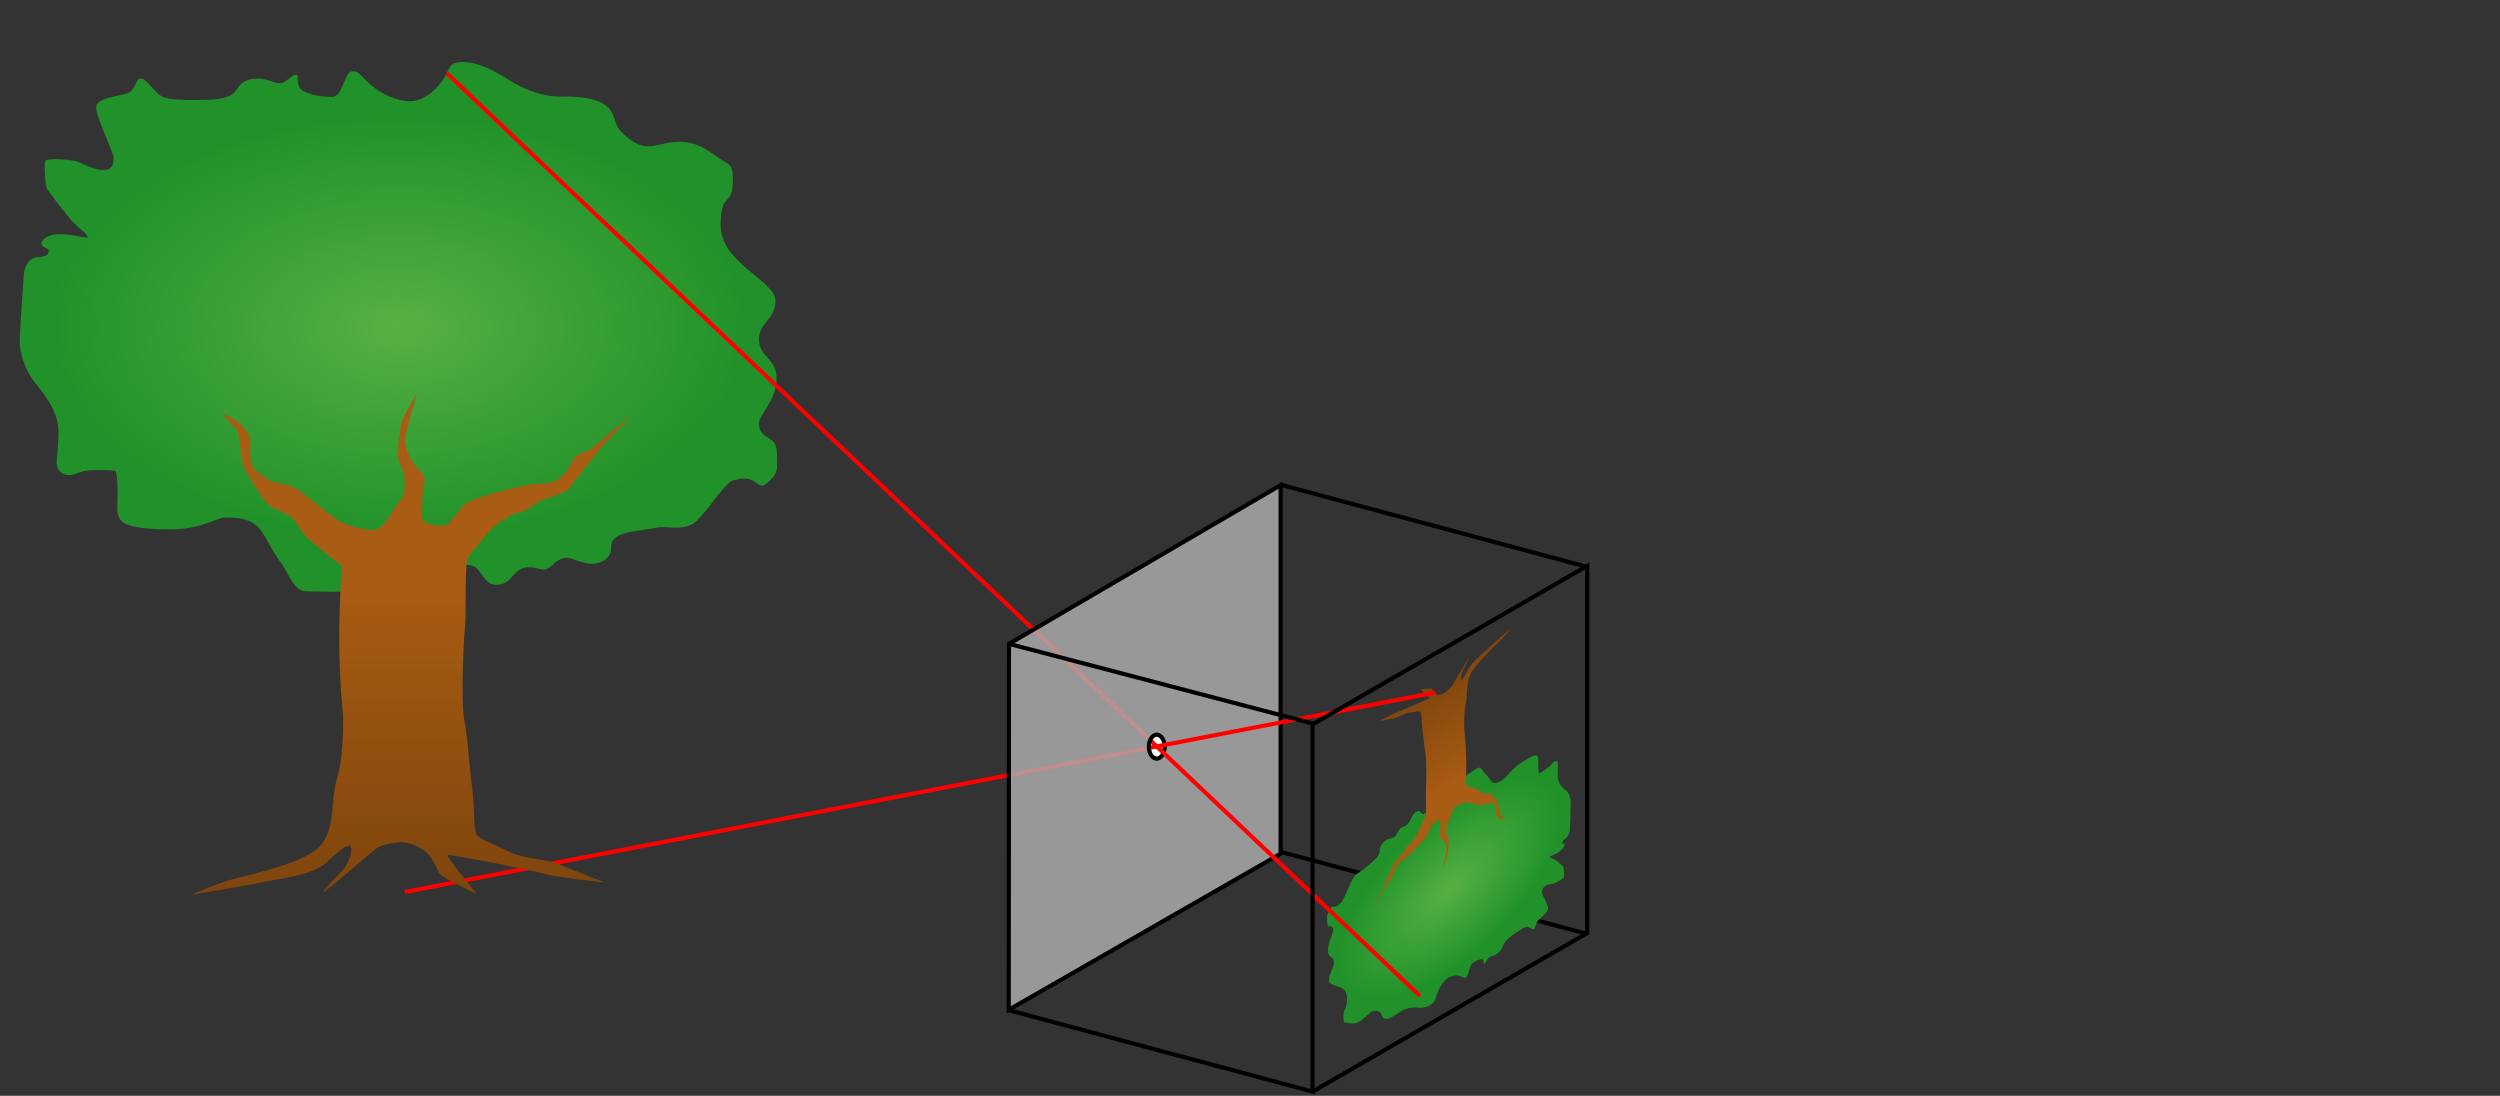 <?xml version="1.0" encoding="UTF-8" standalone="no"?>
<!-- Created with Inkscape (http://www.inkscape.org/) -->

<svg
   xmlns:dc="http://purl.org/dc/elements/1.1/"
   xmlns:cc="http://creativecommons.org/ns#"
   xmlns:rdf="http://www.w3.org/1999/02/22-rdf-syntax-ns#"
   xmlns:svg="http://www.w3.org/2000/svg"
   xmlns="http://www.w3.org/2000/svg"
   xmlns:xlink="http://www.w3.org/1999/xlink"
   xmlns:sodipodi="http://sodipodi.sourceforge.net/DTD/sodipodi-0.dtd"
   xmlns:inkscape="http://www.inkscape.org/namespaces/inkscape"
   id="svg4354"
   sodipodi:version="0.32"
   inkscape:version="0.92.2 5c3e80d, 2017-08-06"
   width="600"
   height="263"
   version="1.0"
   sodipodi:docname="Pinhole-camera.svg"
   inkscape:output_extension="org.inkscape.output.svg.inkscape">
  <rect width="100%" height="100%" fill="#333333" stroke="none"/>
  <defs
     id="defs4357">
    <linearGradient
       id="linearGradient4896">
      <stop
         style="stop-color:#7e450d;stop-opacity:1;"
         offset="0"
         id="stop4898" />
      <stop
         style="stop-color:#a95c13;stop-opacity:1;"
         offset="1"
         id="stop4900" />
    </linearGradient>
    <linearGradient
       id="linearGradient4876">
      <stop
         style="stop-color:#56b142;stop-opacity:1;"
         offset="0"
         id="stop4878" />
      <stop
         style="stop-color:#21922a;stop-opacity:1;"
         offset="1"
         id="stop4880" />
    </linearGradient>
    <inkscape:perspective
       sodipodi:type="inkscape:persp3d"
       inkscape:vp_x="0 : 526.18109 : 1"
       inkscape:vp_y="0 : 1000 : 0"
       inkscape:vp_z="744.09448 : 526.18109 : 1"
       inkscape:persp3d-origin="372.04724 : 350.78739 : 1"
       id="perspective4361" />
    <radialGradient
       inkscape:collect="always"
       xlink:href="#linearGradient4876"
       id="radialGradient4882"
       cx="95.625"
       cy="78.476"
       fx="95.625"
       fy="78.476"
       r="91.4"
       gradientTransform="matrix(-0.913,-0.002,-0.001,0.554,182.983,35.165)"
       gradientUnits="userSpaceOnUse" />
    <linearGradient
       inkscape:collect="always"
       xlink:href="#linearGradient4896"
       id="linearGradient4902"
       x1="93.854"
       y1="214.768"
       x2="93.854"
       y2="140.539"
       gradientUnits="userSpaceOnUse"
       spreadMethod="pad"
       gradientTransform="matrix(-1,0,0,1,191.25,0)" />
    <radialGradient
       inkscape:collect="always"
       xlink:href="#linearGradient4876"
       id="radialGradient4908"
       gradientUnits="userSpaceOnUse"
       gradientTransform="matrix(0.352,-0.149,4.6001182e-3,-0.213,376.334,218.438)"
       cx="95.625"
       cy="78.476"
       fx="95.625"
       fy="78.476"
       r="91.4" />
    <linearGradient
       inkscape:collect="always"
       xlink:href="#linearGradient4896"
       id="linearGradient4910"
       gradientUnits="userSpaceOnUse"
       x1="93.854"
       y1="214.768"
       x2="94.238"
       y2="94.404"
       gradientTransform="matrix(0.352,-0.149,7.8346586e-3,-0.363,376.08,230.2)" />
    <radialGradient
       inkscape:collect="always"
       xlink:href="#linearGradient4876"
       id="radialGradient4941"
       gradientUnits="userSpaceOnUse"
       gradientTransform="matrix(0.292,-0.196,-3.8569974e-3,-0.212,320.222,248.802)"
       cx="95.625"
       cy="78.476"
       fx="95.625"
       fy="78.476"
       r="91.4" />
    <linearGradient
       inkscape:collect="always"
       xlink:href="#linearGradient4896"
       id="linearGradient4943"
       gradientUnits="userSpaceOnUse"
       spreadMethod="pad"
       x1="93.854"
       y1="214.768"
       x2="93.854"
       y2="140.539"
       gradientTransform="matrix(0.32,-0.215,-7.6361313e-3,-0.383,317.842,264.033)" />
  </defs>
  <sodipodi:namedview
     inkscape:window-height="968"
     inkscape:window-width="1280"
     inkscape:pageshadow="2"
     inkscape:pageopacity="0.0"
     guidetolerance="10.0"
     gridtolerance="10.0"
     objecttolerance="10.0"
     borderopacity="1.0"
     bordercolor="#666666"
     pagecolor="#ffffff"
     id="base"
     showgrid="false"
     inkscape:zoom="4.0000001"
     inkscape:cx="266.38093"
     inkscape:cy="148.37599"
     inkscape:window-x="0"
     inkscape:window-y="1"
     inkscape:current-layer="svg4354"
     inkscape:window-maximized="0" />
  <path
     style="fill:none;fill-rule:evenodd;stroke:#000000;stroke-width:1px;stroke-linecap:butt;stroke-linejoin:miter;stroke-opacity:1;opacity:1"
     d="M 307.353,204.434 L 380.765,224.105"
     id="path4924" />
  <path
     style="opacity:1;fill:url(#radialGradient4941);fill-opacity:1;fill-rule:evenodd;stroke:none;stroke-width:1px;stroke-linecap:butt;stroke-linejoin:miter;stroke-opacity:1"
     d="M 343.23,194.194 C 343.064,194.306 341.888,195.674 341.374,195.314 C 340.861,194.953 340.595,194.35 339.908,194.811 C 339.221,195.272 338.937,195.841 338.633,196.498 C 338.33,197.155 337.983,197.741 337.441,198.104 C 336.9,198.468 336.5,198.509 336.208,198.705 C 335.916,198.901 335.551,199.65 335.388,199.935 C 335.225,200.221 334.845,200.732 334.491,200.969 C 334.138,201.206 333.273,201.216 332.595,201.671 C 331.918,202.126 331.336,202.908 331.172,203.659 C 331.008,204.411 331.335,204.334 330.817,205.288 C 330.299,206.241 328.409,207.643 327.621,208.373 C 326.834,209.103 325.992,209.215 325.044,210.355 C 324.096,211.495 322.621,215.861 321.876,216.613 C 321.131,217.365 320.716,217.694 320.165,217.61 C 319.615,217.525 319.532,217.581 319.003,218.591 C 318.475,219.601 318.481,219.949 318.521,220.855 C 318.56,221.761 318.55,222.347 319.162,222.339 C 319.774,222.332 319.969,222.58 319.983,223.248 C 319.996,223.917 318.671,226.303 318.708,228.201 C 318.746,230.1 320.073,229.281 320.135,230.879 C 320.197,232.476 318.875,233.577 318.941,235.35 C 319.006,237.124 323.221,235.97 323.289,239.381 C 323.357,242.791 322.376,241.455 322.432,244.303 C 322.464,245.858 322.81,245.296 323.92,245.55 C 325.029,245.803 325.829,245.48 326.712,244.887 C 327.596,244.294 328.324,243.378 329.031,242.904 C 329.738,242.429 330.575,242.509 331.18,242.922 C 331.785,243.336 331.507,244.342 332.435,244.503 C 333.364,244.664 334.983,243.542 335.955,242.889 C 336.927,242.237 338.379,241.691 339.874,241.828 C 341.369,241.964 342.409,241.765 343.411,241.093 C 344.412,240.421 344.346,240.109 344.768,238.828 C 345.191,237.547 346.285,235.53 347.374,234.799 C 348.464,234.067 349.626,233.964 350.468,234.255 C 351.309,234.545 351.407,234.978 351.964,234.48 C 352.522,233.981 352.595,231.687 353.405,231.143 C 354.215,230.6 355.619,229.907 355.926,230.342 C 356.233,230.778 355.949,231.485 356.244,231.305 C 356.539,231.125 356.999,230.019 357.447,229.706 C 357.894,229.393 358.431,229.481 359.108,229.026 C 359.786,228.572 360.254,228.115 360.653,227.17 C 361.052,226.225 361.16,225.654 363.885,223.826 C 366.609,221.997 366.541,222.328 367.25,222.707 C 367.959,223.087 367.93,223.107 368.209,222.919 C 368.489,222.731 368.574,221.73 368.98,221.137 C 369.386,220.544 371.43,219.029 371.532,218.142 C 371.633,217.254 370.107,214.786 370.096,214.276 C 370.086,213.766 370.148,213.119 370.855,212.645 C 371.562,212.171 372.233,212.165 372.724,212.103 C 373.216,212.041 375.162,210.877 375.319,210.522 C 375.476,210.167 375.306,208.357 375.226,208.108 C 375.147,207.858 373.417,206.436 373.055,206.251 C 372.693,206.066 371.569,205.805 372.071,205.522 C 372.572,205.239 374.643,204.633 375.362,203.12 C 375.823,202.153 374.938,202.649 374.923,202.429 C 374.878,201.767 375.623,201.407 376.016,201.005 C 376.409,200.602 376.761,199.724 376.789,198.999 C 376.817,198.275 377.006,193.474 376.986,192.48 C 376.966,191.485 376.481,190.233 375.874,189.696 C 375.266,189.16 373.847,188.348 373.834,186.183 C 373.82,184.019 374.072,183.19 373.782,182.833 C 373.491,182.476 373.064,182.745 372.785,182.968 C 372.505,183.191 371.939,183.945 371.409,184.319 C 370.879,184.692 369.51,185.664 369.375,185.595 C 369.239,185.525 369.18,184.068 369.179,183.267 C 369.178,182.466 369.263,181.518 368.812,181.34 C 368.361,181.161 367.369,181.542 364.998,183.133 C 362.627,184.725 361.559,186.546 360.822,187.04 C 360.086,187.534 359.253,188.052 358.554,187.917 C 357.855,187.781 357.236,186.358 356.571,185.821 C 355.906,185.285 355.495,183.746 354.516,184.403 C 353.537,185.06 350.931,186.658 350.602,187.105 C 350.274,187.553 343.191,194.204 343.23,194.194 z"
     id="path4937"
     sodipodi:nodetypes="cssssssssssssssssssssssssssssssssssssssssssssssssssssssssssssssssssssssssc" />
  <path
     style="opacity:1;fill:url(#linearGradient4943);fill-opacity:1;fill-rule:evenodd;stroke:none;stroke-width:1px;stroke-linecap:butt;stroke-linejoin:miter;stroke-opacity:1"
     d="M 329.748,217.55 C 329.748,217.55 332.762,212.25 333.01,211.958 C 333.257,211.667 333.843,211.114 334.087,210.594 C 334.33,210.075 334.775,207.674 336.512,206.508 C 338.25,205.342 341.876,201.427 342.287,200.874 C 342.698,200.321 343.661,197.785 343.952,197.59 C 344.244,197.394 345.297,196.726 345.585,196.922 C 345.874,197.119 345.722,199.527 345.625,200.499 C 345.528,201.471 345.946,201.241 346.375,201.608 C 346.805,201.975 347.158,202.771 347.171,203.392 C 347.183,204.014 346.34,208.309 346.34,208.309 C 346.34,208.309 347.401,205.43 347.492,204.688 C 347.583,203.947 347.833,201.688 347.656,201.278 C 347.479,200.867 347.135,200.544 347.112,199.375 C 347.088,198.207 347.383,197.643 347.687,197.024 C 347.992,196.404 348.651,194.021 349.464,193.488 C 350.276,192.956 351.827,192.431 352.443,192.598 C 353.058,192.764 354.352,193.105 355.264,193.3 C 356.175,193.494 357.106,192.542 357.785,192.717 C 358.464,192.891 359.03,192.737 359.06,194.229 C 359.09,195.721 358.986,195.816 359.671,196.264 C 360.355,196.712 361.277,196.395 361.277,196.395 C 361.277,196.395 360.719,195.938 360.252,195.773 C 359.784,195.608 359.837,192.977 359.491,192.529 C 359.144,192.082 357.992,190.436 357.443,190.376 C 356.893,190.317 355.971,190.658 355.585,190.363 C 355.199,190.068 354.956,189.5 354.255,189.265 C 353.553,189.03 351.771,188.563 351.771,188.563 C 351.771,188.563 351.946,185.727 351.867,181.754 C 351.788,177.781 351.434,174.989 351.434,174.989 C 351.434,174.989 351.26,171.395 351.779,168.854 C 352.298,166.314 351.674,163.583 353.415,160.953 C 355.157,158.323 359.016,154.839 359.984,153.823 C 360.852,152.913 362.811,150.591 362.811,150.591 C 362.811,150.591 358.331,154.505 357.17,155.586 C 356.01,156.667 353.517,158.642 352.539,160.407 C 351.561,162.172 351.02,163.102 350.718,163.292 C 350.416,163.482 350.504,162.1 351.194,160.68 C 351.883,159.26 352.818,157.498 352.611,157.688 C 352.404,157.877 348.754,164.308 348.487,164.638 C 348.219,164.969 347.506,165.75 346.705,166.288 C 345.903,166.826 345.153,166.8 344.685,166.61 C 344.217,166.42 343.876,165.467 343.652,165.327 C 343.427,165.188 340.82,165.424 340.82,165.424 C 340.82,165.424 343.285,167.298 343.141,167.495 C 342.997,167.693 336.553,170.505 335.671,170.769 C 334.75,171.045 331.011,173.09 331.011,173.09 C 331.011,173.09 333.765,172.527 334.606,172.391 C 335.448,172.255 337.491,170.984 338.398,170.98 C 339.306,170.976 340.627,170.543 340.929,170.87 C 341.231,171.196 341.132,173.297 341.374,174.934 C 341.616,176.572 341.819,179.544 342.096,180.719 C 342.373,181.894 342.324,187.923 342.223,189.201 C 342.122,190.478 342.388,195.099 342.105,195.859 C 341.822,196.62 340.478,199.57 340.044,200.254 C 339.61,200.937 338.683,202.361 338.271,202.637 C 337.858,202.914 336.975,204.339 336.729,204.705 C 336.483,205.072 334.745,206.818 334.502,207.358 C 334.26,207.899 332.02,213.056 331.653,213.705 C 331.286,214.354 329.726,217.594 329.748,217.55 z"
     id="path4939"
     sodipodi:nodetypes="cssssssssscsssssssssscssssscscssscssssssssscsscssssssssssssc" />
  <path
     style="fill:none;fill-rule:evenodd;stroke:#ff0000;stroke-width:1px;stroke-linecap:butt;stroke-linejoin:miter;stroke-opacity:1;opacity:1"
     d="M 97.151,214.085 L 344.485,166.199"
     id="path4886" />
  <path
     style="opacity:1;fill:url(#radialGradient4882);fill-opacity:1;fill-rule:evenodd;stroke:none;stroke-width:1px;stroke-linecap:butt;stroke-linejoin:miter;stroke-opacity:1"
     d="m 108.776,136.193 c 0.52,0 4.224,-1.495 5.784,0.325 1.56,1.82 2.34,3.834 4.484,3.834 2.145,0 3.055,-0.975 4.029,-2.145 0.975,-1.17 2.08,-2.08 3.769,-2.08 1.69,0 2.925,0.585 3.834,0.585 0.91,0 2.08,-1.3 2.6,-1.755 0.52,-0.455 1.722,-1.113 2.825,-1.113 1.103,0 3.768,1.471 5.882,1.471 2.114,0 3.952,-1.011 4.504,-2.665 0.551,-1.654 -0.46,-2.022 1.195,-3.585 1.654,-1.562 7.561,-1.907 10.031,-2.427 2.47,-0.52 5.069,0.65 8.059,-0.65 2.99,-1.3 7.799,-10.009 10.139,-10.659 2.34,-0.65 3.64,-0.78 5.329,0.39 1.69,1.17 1.95,1.17 3.64,-0.52 1.69,-1.69 1.69,-2.6 1.625,-5.004 -0.065,-2.405 0,-3.899 -1.885,-4.939 -1.885,-1.04 -2.47,-2.018 -2.47,-3.764 0,-1.746 4.228,-5.607 4.228,-10.57 0,-4.963 -4.136,-5.147 -4.228,-9.375 -0.092,-4.228 4.044,-4.779 3.952,-9.467 -0.092,-4.688 -13.143,-9.007 -13.143,-17.923 0,-8.915 2.941,-3.768 2.941,-11.213 0,-4.065 -1.103,-3.217 -4.504,-5.79 -3.401,-2.574 -5.882,-3.125 -8.64,-3.125 -2.757,0 -5.055,1.103 -7.261,1.103 -2.206,0 -4.779,-1.654 -6.618,-3.768 -1.838,-2.114 -0.919,-4.228 -3.768,-6.25 -2.849,-2.022 -7.904,-1.93 -10.938,-1.93 -3.033,0 -7.537,-1.103 -12.132,-4.044 -4.596,-2.941 -7.812,-4.228 -10.938,-4.228 -3.125,0 -2.941,0.919 -4.32,3.493 -1.379,2.574 -4.871,5.882 -8.272,5.882 -3.401,0 -6.985,-1.746 -9.559,-3.952 -2.574,-2.206 -2.849,-3.493 -4.596,-3.171 -1.746,0.322 -2.114,6.112 -4.642,6.112 -2.528,0 -6.893,-0.643 -7.812,-2.298 -0.919,-1.654 0,-2.987 -0.919,-3.033 -0.919,-0.046 -2.405,2.011 -3.802,2.044 -1.397,0.033 -3.045,-1.124 -5.159,-1.124 -2.114,0 -3.585,0.368 -4.871,2.114 -1.287,1.746 -1.654,3.033 -10.156,3.033 -8.502,0 -8.272,-0.735 -10.432,-2.941 -2.16,-2.206 -2.068,-2.206 -2.941,-2.206 -0.873,0 -1.195,2.436 -2.482,3.263 -1.287,0.827 -7.675,1.195 -8.042,3.309 -0.368,2.114 4.182,11.121 4.182,12.454 0,1.333 -0.23,2.895 -2.436,2.895 -2.206,0 -4.274,-1.149 -5.79,-1.838 -1.517,-0.689 -7.583,-1.057 -8.088,-0.414 -0.506,0.643 -0.092,5.607 0.138,6.388 0.23,0.781 5.469,7.445 6.572,8.548 1.103,1.103 4.55,3.722 2.987,3.585 -1.562,-0.138 -7.975,-2.159 -10.284,0.496 -1.477,1.699 1.277,1.951 1.31,2.543 0.098,1.785 -2.219,1.425 -3.453,1.783 -1.235,0.357 -2.372,2.015 -2.502,3.834 -0.13,1.82 -1.007,13.876 -1.007,16.475 0,2.6 1.415,6.67 3.253,9.105 1.838,2.436 6.158,6.985 6.066,12.592 -0.092,5.607 -0.919,7.307 -0.046,8.732 0.873,1.425 2.206,1.471 3.079,1.379 0.873,-0.092 2.665,-1.057 4.32,-1.103 1.654,-0.046 5.928,-0.184 6.342,0.23 0.414,0.414 0.506,4.274 0.46,6.342 -0.046,2.068 -0.368,4.366 1.011,5.607 1.379,1.241 4.458,1.976 11.857,1.976 7.399,0 10.8,-2.849 13.097,-2.849 2.298,0 4.894,0.105 7.039,1.665 2.145,1.56 3.964,6.304 5.979,8.839 2.015,2.535 3.185,7.214 6.239,7.214 3.055,0 11.179,0.39 12.218,-0.195 1.04,-0.585 23.258,-5.482 23.137,-5.524 z"
     id="path4365"
     sodipodi:nodetypes="cssssssssssssssssssssssssssssssssssssssssssssssssssssssssssssssssssssssssc"
     inkscape:connector-curvature="0" />
  <path
     style="opacity:1;fill:url(#linearGradient4902);fill-opacity:1;fill-rule:evenodd;stroke:none;stroke-width:1px;stroke-linecap:butt;stroke-linejoin:miter;stroke-opacity:1"
     d="m 151.728,99.287 c 0,0 -9.605,8.456 -10.386,8.778 -0.781,0.322 -2.619,0.735 -3.401,1.654 -0.781,0.919 -2.298,6.342 -7.721,6.342 -5.423,0 -16.83,3.82 -18.13,4.534 -1.3,0.715 -4.419,5.589 -5.329,5.589 -0.91,0 -4.192,-0.098 -5.069,-1.105 -0.877,-1.007 -0.26,-6.954 0.098,-9.294 0.357,-2.34 -0.942,-2.47 -2.242,-4.159 -1.3,-1.69 -2.34,-4.354 -2.34,-5.979 0,-1.625 2.86,-11.244 2.86,-11.244 0,0 -3.445,5.589 -3.77,7.344 -0.325,1.755 -1.235,7.149 -0.715,8.514 0.52,1.365 1.56,2.795 1.56,5.849 0,3.055 -0.942,3.997 -1.917,5.069 -0.975,1.072 -3.152,6.077 -5.687,6.044 -2.535,-0.033 -7.344,-1.365 -9.229,-2.86 -1.885,-1.495 -5.849,-4.614 -8.644,-6.694 -2.795,-2.08 -5.719,-1.235 -7.799,-2.86 -2.08,-1.625 -3.834,-2.21 -3.834,-6.109 0,-3.899 0.325,-3.964 -1.755,-6.304 -2.08,-2.34 -4.939,-3.12 -4.939,-3.12 0,0 1.69,2.145 3.12,3.38 1.43,1.235 1.105,7.929 2.145,9.684 1.04,1.755 4.484,7.994 6.174,9.099 1.69,1.105 4.549,1.82 5.719,3.25 1.17,1.43 1.885,3.315 4.029,5.134 2.145,1.82 7.604,6.109 7.604,6.109 0,0 -0.714,7.012 -0.714,17.398 0,10.386 0.919,18.199 0.919,18.199 0,0 0.315,9.573 -1.44,15.227 -1.755,5.654 0,13.778 -5.524,17.548 -5.524,3.769 -17.623,6.077 -20.667,7.019 -2.73,0.845 -8.904,3.445 -8.904,3.445 0,0 14.038,-2.34 17.678,-3.12 3.64,-0.78 11.438,-1.56 14.558,-4.419 3.12,-2.86 4.842,-4.322 5.784,-4.289 0.942,0.033 0.585,3.445 -1.625,5.914 -2.21,2.47 -5.199,5.394 -4.549,5.264 0.65,-0.13 12.283,-10.399 13.128,-10.789 0.845,-0.39 3.087,-1.17 5.589,-1.17 2.502,0 4.809,1.365 6.239,2.665 1.43,1.3 2.42,4.35 3.103,5.097 0.682,0.747 8.726,4.652 8.726,4.652 0,0 -7.474,-9.099 -7.019,-9.359 0.455,-0.26 20.472,3.64 23.202,4.484 2.856,0.884 14.493,2.08 14.493,2.08 0,0 -8.514,-3.315 -11.114,-4.419 -2.6,-1.105 -8.969,-1.365 -11.763,-2.925 -2.795,-1.56 -6.889,-2.73 -7.799,-4.094 -0.91,-1.365 -0.478,-6.613 -1.121,-11.255 -0.643,-4.642 -1.088,-12.662 -1.868,-16.171 -0.78,-3.51 -0.26,-18.977 0.13,-22.097 0.39,-3.12 -0.146,-15.5 0.773,-16.971 0.919,-1.471 5.239,-6.756 6.618,-7.767 1.379,-1.011 4.32,-3.079 5.607,-3.079 1.287,0 4.095,-2.145 4.875,-2.665 0.78,-0.52 6.239,-2.015 7.019,-2.99 0.78,-0.975 7.994,-10.399 9.164,-11.438 1.17,-1.04 6.174,-6.694 6.102,-6.62 z"
     id="path4884"
     sodipodi:nodetypes="cssssssssscsssssssssscssssscscssscssssssssscsscssssssssssssc"
     inkscape:connector-curvature="0" />
  <path
     style="fill:none;fill-rule:evenodd;stroke:#ff0000;stroke-width:1px;stroke-linecap:butt;stroke-linejoin:miter;stroke-opacity:1;opacity:1"
     d="M 340.787,239.035 L 107.236,17.584"
     id="path4912"
     sodipodi:nodetypes="cc" />
  <path
     style="fill:#b1b1b1;fill-rule:evenodd;stroke:#000000;stroke-width:1px;stroke-linecap:butt;stroke-linejoin:miter;stroke-opacity:1;fill-opacity:0.802;opacity:1"
     d="M 242.158,154.537 L 307.344,116.436 L 307.344,204.889 L 242.096,242.347 L 242.158,154.537 z"
     id="path4916" />
  <path
     style="fill:#ffffff;fill-rule:evenodd;stroke:none;stroke-width:1px;stroke-linecap:butt;stroke-linejoin:miter;stroke-opacity:1"
     d="M 277.578,176.601 L 276.048,177.684 L 276.015,180.557 L 277.584,182.059 L 279.539,180.104 L 279.318,177.552 L 277.578,176.601 z"
     id="path4935" />
  <path
     sodipodi:open="true"
     sodipodi:end="4.712389"
     sodipodi:start="1.5707963"
     transform="matrix(-1,0,0,1,555.423,0.115)"
     d="M 277.838,181.947 A 1.885,2.86 0 1 1 277.838,176.228"
     sodipodi:ry="2.8596227"
     sodipodi:rx="1.8847517"
     sodipodi:cy="179.08739"
     sodipodi:cx="277.83838"
     id="path4928"
     style="opacity:1;fill:none;fill-opacity:1;fill-rule:evenodd;stroke:#000000;stroke-width:1;stroke-linecap:butt;stroke-linejoin:miter;stroke-miterlimit:4;stroke-dasharray:none;stroke-dashoffset:13.5;stroke-opacity:1"
     sodipodi:type="arc" />
  <path
     style="fill:none;fill-rule:evenodd;stroke:#000000;stroke-width:1px;stroke-linecap:butt;stroke-linejoin:miter;stroke-opacity:1;opacity:1"
     d="M 242.165,242.462 L 315.021,261.984 L 315.021,173.643 L 242.153,154.526"
     id="path4918" />
  <path
     style="fill:none;fill-rule:evenodd;stroke:#000000;stroke-width:1px;stroke-linecap:butt;stroke-linejoin:miter;stroke-opacity:1;opacity:1"
     d="M 315.013,173.856 L 380.933,135.797 L 380.933,223.931 L 315.128,261.924"
     id="path4920" />
  <path
     style="fill:none;fill-rule:evenodd;stroke:#000000;stroke-width:1px;stroke-linecap:butt;stroke-linejoin:miter;stroke-opacity:1;opacity:1"
     d="M 307.702,116.436 L 380.659,135.984"
     id="path4922" />
  <path
     style="fill:none;fill-rule:evenodd;stroke:#ff0000;stroke-width:1px;stroke-linecap:butt;stroke-linejoin:miter;stroke-opacity:1"
     d="M 276.109,177.715 L 306.391,206.434"
     id="path4930"
     sodipodi:nodetypes="cc" />
  <path
     style="fill:none;fill-rule:evenodd;stroke:#ff0000;stroke-width:1px;stroke-linecap:butt;stroke-linejoin:miter;stroke-opacity:1"
     d="M 275.927,179.466 L 308.387,173.188"
     id="path4933"
     sodipodi:nodetypes="cc" />
  <path
     sodipodi:type="arc"
     style="opacity:1;fill:none;fill-opacity:1;fill-rule:evenodd;stroke:#000000;stroke-width:1;stroke-linecap:butt;stroke-linejoin:miter;stroke-miterlimit:4;stroke-dasharray:none;stroke-dashoffset:13.5;stroke-opacity:1"
     id="path4926"
     sodipodi:cx="277.83838"
     sodipodi:cy="179.08739"
     sodipodi:rx="1.8847517"
     sodipodi:ry="2.8596227"
     d="M 277.838,181.947 A 1.885,2.86 0 1 1 277.838,176.228"
     transform="translate(-0.184,0.115)"
     sodipodi:open="true"
     sodipodi:start="1.5707963"
     sodipodi:end="4.712389" />
</svg>
